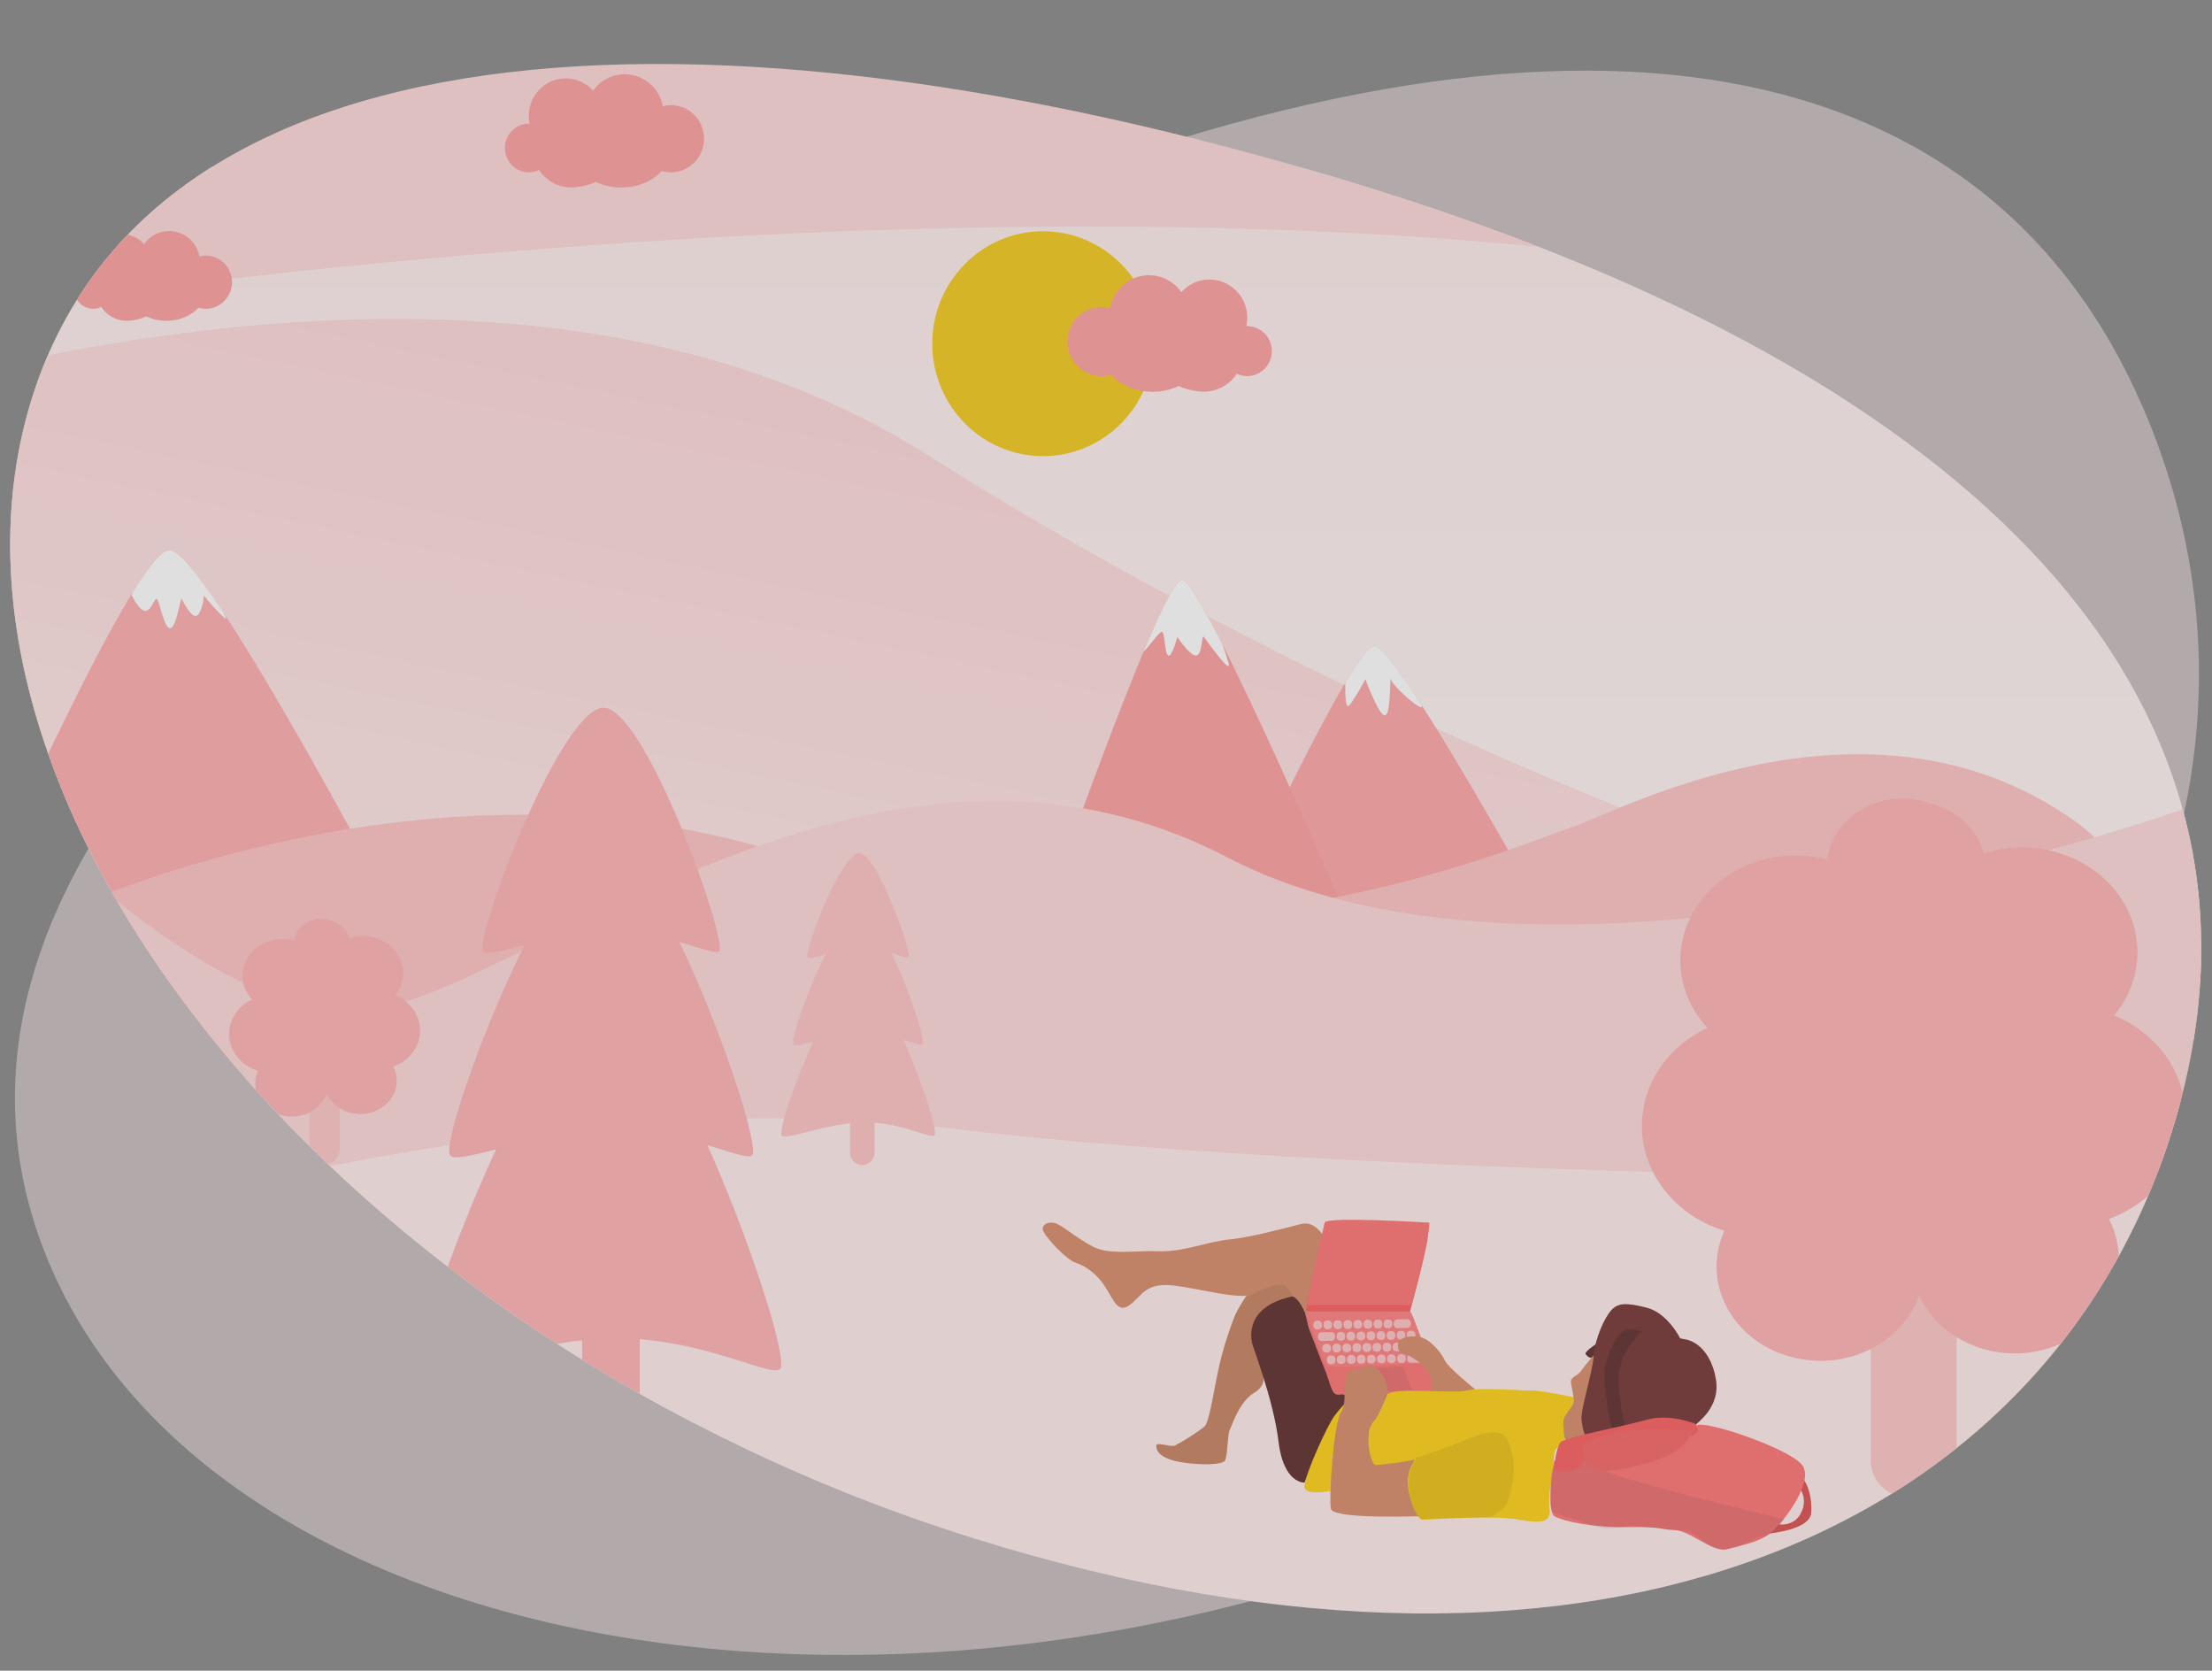 <svg xmlns="http://www.w3.org/2000/svg" xmlns:xlink="http://www.w3.org/1999/xlink" viewBox="0 0 1184 894"><rect x="0" y="0" width="1184" height="894" fill="#808080" stroke="none"/><defs><style>.cls-1{fill:none;}.cls-2{opacity:0.75;}.cls-3{clip-path:url(#clip-path);}.cls-4,.cls-6{fill:#ffeaea;}.cls-4{opacity:0.53;}.cls-19,.cls-21,.cls-22,.cls-26,.cls-4{isolation:isolate;}.cls-5{clip-path:url(#clip-path-2);}.cls-7{fill:url(#linear-gradient);}.cls-8{fill:url(#linear-gradient-2);}.cls-9{fill:#f2c60b;}.cls-10{fill:#ffd5d5;}.cls-11{fill:#ff9898;}.cls-12{fill:#ff9f9f;}.cls-13{fill:#ffa7a7;}.cls-14,.cls-19{fill:#fff;}.cls-15{fill:#ffbfbf;}.cls-16{fill:#ffc3c3;}.cls-17{fill:#ffacac;}.cls-18{fill:#ff6969;}.cls-19,.cls-22{opacity:0.08;}.cls-20{fill:#d4835d;}.cls-21{opacity:0.08;}.cls-23{fill:#521c1c;}.cls-24{fill:#ffce00;}.cls-25{fill:#692424;}.cls-26{opacity:0.08;}.cls-27{fill:#f95151;}.cls-28{fill:#d84242;}.cls-29{fill:#f55a5a;}.cls-30{clip-path:url(#clip-path-3);}.cls-31{clip-path:url(#clip-path-4);}</style><clipPath id="clip-path"><rect class="cls-1" width="1184" height="894"/></clipPath><clipPath id="clip-path-2"><path class="cls-1" d="M1163.93,600.82C1100.07,814.76,861,929.57,520.73,823S-47.69,430.09,16.18,216.14,395.78-5,736.1,101.55,1227.8,386.87,1163.93,600.82Z"/></clipPath><linearGradient id="linear-gradient" x1="-366.2" y1="987.79" x2="-366.2" y2="986.79" gradientTransform="matrix(1215.79, 0, 0, -436.54, 445811.19, 431299.34)" gradientUnits="userSpaceOnUse"><stop offset="0" stop-color="#ffeaea"/><stop offset="1" stop-color="#fff4f4"/></linearGradient><linearGradient id="linear-gradient-2" x1="-366.25" y1="987.97" x2="-366.25" y2="986.97" gradientTransform="matrix(1477.34, 314.2, 88.53, -416.26, 454148.91, 526555.5)" gradientUnits="userSpaceOnUse"><stop offset="0" stop-color="#ffd5d5"/><stop offset="1" stop-color="#ffeaea"/></linearGradient><clipPath id="clip-path-3"><path class="cls-1" d="M622,338.08c1.66.57,1.32,12,3.37,12.72s4.82-10,4.82-10,6.48,10,10,10,2.84-11.73,4.16-10,15.68,21.93,13.15,13.62S642,306.16,634.22,307.59s-19.21,32-22.28,39.6S620.3,337.52,622,338.08Z"/></clipPath><clipPath id="clip-path-4"><path class="cls-1" d="M720.14,363.45s-.77,17.14,2.07,14,8.65-14,8.65-14,7,19.33,10.39,19.33,2.66-22.7,3.18-19.33,18.23,19,16.54,14-10.69-34.46-23.28-34S720.14,363.45,720.14,363.45Z"/></clipPath></defs><title>9 [Converted]</title><g id="Layer_1" data-name="Layer 1" class="cls-2"><g class="cls-3"><g id="_9" data-name=" 9"><path id="Path_19209" data-name="Path 19209" class="cls-4" d="M1151.63,229.18c81.87,207.39-33.18,450.72-362.88,587.39S106,877.88,24.1,670.49,183,253.89,512.66,117.22,1069.75,21.79,1151.63,229.18Z"/><g class="cls-5"><g id="Mask_Group_10" data-name="Mask Group 10"><path id="Path_19623" data-name="Path 19623" class="cls-6" d="M131.94,94h852.8V761H131.94Z"/><path id="Path_19622" data-name="Path 19622" class="cls-7" d="M-15,89H1182.21V525.5H-15Z"/><path id="Path_18625" data-name="Path 18625" class="cls-6" d="M-21.94,548H1167.28V918.28H-21.94Z"/><path id="Path_17867" data-name="Path 17867" class="cls-8" d="M-237.88,272.14s451.18-208,734.62-28.53,616.13,283.46,646.85,269.94,227.7,51-119.25,48.69c-278.12-1.83-884.86,33.34-1156.56-48.84C-227.89,484.45-237.88,272.14-237.88,272.14Z"/><path id="Path_19621" data-name="Path 19621" class="cls-9" d="M558.29,123.74c32.73,0,59.26,26.94,59.26,60.17S591,244.09,558.29,244.09,499,217.15,499,183.91s26.53-60.17,59.26-60.17Z"/><path id="Path_17866" data-name="Path 17866" class="cls-10" d="M-56.41,173.66S727.85,40.29,1133.93,198.89c15.62,6.1,0-198.13,0-198.13H-56.41Z"/><g id="Group_2600" data-name="Group 2600"><path id="Path_18750" data-name="Path 18750" class="cls-11" d="M78.24,169.31a27.46,27.46,0,0,1-10.32,2.36,16.45,16.45,0,0,1-13.71-7.43,10.09,10.09,0,0,1-13.52-4.9,10.39,10.39,0,0,1,4.82-13.74,10.11,10.11,0,0,1,4.36-1h.35a15.87,15.87,0,0,1,12-18.86,15.51,15.51,0,0,1,14.92,4.89,16.34,16.34,0,0,1,23-3.87,16.79,16.79,0,0,1,6.6,10.43,14,14,0,0,1,17,10.28,14.25,14.25,0,0,1-10.13,17.31,13.8,13.8,0,0,1-7.38-.13c-3.83,4.24-10.11,7-17.2,7A25.34,25.34,0,0,1,78.24,169.31Z"/><path id="Path_18749" data-name="Path 18749" class="cls-11" d="M318.86,97.33a34.66,34.66,0,0,1-13,3,20.73,20.73,0,0,1-17.29-9.38,12.72,12.72,0,0,1-17.06-6.19,13.09,13.09,0,0,1,6.1-17.32,12.67,12.67,0,0,1,5.48-1.25h.44a20,20,0,0,1,15.12-23.8,19.54,19.54,0,0,1,18.81,6.17,20.62,20.62,0,0,1,29-4.89,21.12,21.12,0,0,1,8.32,13.16,17.67,17.67,0,0,1,21.5,13,18,18,0,0,1-12.78,21.83,17.42,17.42,0,0,1-9.31-.17c-4.83,5.35-12.75,8.85-21.7,8.85A31.89,31.89,0,0,1,318.86,97.33Z"/><path id="Path_18751" data-name="Path 18751" class="cls-11" d="M630.9,206.54a35.44,35.44,0,0,0,13.35,3.06A21.17,21.17,0,0,0,662,200a13.09,13.09,0,0,0,17.51-6.45,13.45,13.45,0,0,0-6.35-17.77,12.86,12.86,0,0,0-5.54-1.26h-.45a21.2,21.2,0,0,0,.45-4.35,20.37,20.37,0,0,0-20.1-20.61,20,20,0,0,0-15.14,6.82,21.1,21.1,0,0,0-29.71-5.1,21.7,21.7,0,0,0-8.59,13.61,18.18,18.18,0,0,0-22.13,13.34,18.52,18.52,0,0,0,13.14,22.48,18,18,0,0,0,9.59-.17c5,5.51,13.09,9.1,22.26,9.1A32.52,32.52,0,0,0,630.9,206.54Z"/><path id="Path_18752" data-name="Path 18752" class="cls-11" d="M1042,180.19a41.65,41.65,0,0,0,15.56,3.55,24.74,24.74,0,0,0,20.67-11.2,15.22,15.22,0,0,0,20.39-7.41,15.65,15.65,0,0,0-7.29-20.7,15.16,15.16,0,0,0-6.55-1.49h-.52a23.94,23.94,0,0,0-18.09-28.44,23.36,23.36,0,0,0-22.47,7.38A24.65,24.65,0,0,0,1009,116a25.31,25.31,0,0,0-9.94,15.73,21.12,21.12,0,0,0-25.7,15.51,21.48,21.48,0,0,0,15.27,26.09,20.82,20.82,0,0,0,11.13-.19c5.78,6.4,15.25,10.57,25.94,10.57A38.21,38.21,0,0,0,1042,180.19Z"/></g><path id="Path_18742" data-name="Path 18742" class="cls-12" d="M735.77,345.57c15.51.61,142.89,238.48,142.89,238.48l-269,9.57S720.26,345,735.77,345.57Z"/><path id="Path_18742-2" data-name="Path 18742-2" class="cls-11" d="M632.51,310.29c11.52-.39,94.81,195.2,94.81,195.2l-175.94,6.26S621,310.68,632.51,310.29Z"/><g id="Group_2602" data-name="Group 2602"><path id="Path_18742-3" data-name="Path 18742-3" class="cls-13" d="M90.62,294.4c22.36.36,156,260.42,156,260.42L-47.09,565.27S68.26,294,90.62,294.4Z"/><path id="Path_19624" data-name="Path 19624" class="cls-14" d="M91,336.15c-3.33,0-5.7-15.38-7.14-15.66-.71-.15-1.45,1.51-2.41,3.18s-2.26,3.48-4,3.2c-3.35-.53-7-8.51-7-8.51s.31-.71.9-1.9c8.55-13.79,15.36-22.12,19.29-22.06,5,.08,15.56,13.14,28.94,33.37.33.72.61,1.33.86,1.81,2,3.66-2.27-.62-6.16-4.91-2.46-2.7-4.78-5.41-5.34-6.14.46,1.48-1.29,10.55-4,11.05-2.91.53-7-8-7.69-9.1-.34-.56-1.09,3.6-2.19,7.78-1,3.91-2.36,7.83-4,7.89Z"/></g><path id="Path_18755" data-name="Path 18755" class="cls-15" d="M38.66,485.85s205.62-95,397.83-22.83S818.3,449.62,840.38,443s158.31-82.78,269.86-3.9c28.44,20.11,63.84,69.5-33.33,88.87C791.4,584.85,50.54,597.58,40.69,544.71,27.46,473.74,38.66,485.85,38.66,485.85Z"/><path id="Path_18756" data-name="Path 18756" class="cls-10" d="M-3.6,420.3S117.74,556.08,202.73,539.76s271-176.33,454.19-81,521.37-29.15,521.37-29.15l-.68,201.51s-428.52,1.78-670.94-27.5S-28.6,678.08-28.6,678.08Z"/><g id="Group_2614" data-name="Group 2614"><path id="Path_19625" data-name="Path 19625" class="cls-16" d="M1021,654.94h6.58a19.85,19.85,0,0,1,19.7,20V781.21a19.85,19.85,0,0,1-19.7,20H1021a19.85,19.85,0,0,1-19.69-20V674.94A19.85,19.85,0,0,1,1021,654.94Z"/><path id="Path_18768" data-name="Path 18768" class="cls-17" d="M966.67,727.63c-30.37-3.88-51.54-29.36-47.29-56.9A46.7,46.7,0,0,1,923,658.6c-29-9-47.91-35.74-43.5-64.32,3-19.68,16.41-35.73,34.44-44.28-10.88-11.77-16.44-27.51-13.9-43.91,4.74-30.71,36-52.09,69.91-47.76a71.06,71.06,0,0,1,8.18,1.56c1.85-15.5,14.6-28.78,32.35-31.93a44,44,0,0,1,22.42,1.85c14.56,3.47,25.5,14,28.9,26.81a68.14,68.14,0,0,1,8.59-2.11c33.58-5.94,66.07,13.92,72.57,44.37,3.47,16.25-1.17,32.23-11.37,44.51,18.5,7.68,32.78,23.07,36.94,42.57,6,28.34-11.26,55.9-39.73,66.31a47.19,47.19,0,0,1,4.29,11.94c5.83,27.3-13.85,53.74-43.95,59.07-26.38,4.67-52-8.43-61.87-30.1-7.29,20.71-28.66,35-52.76,35A62.13,62.13,0,0,1,966.67,727.63Z"/></g><g id="Group_2615" data-name="Group 2615"><path id="Path_19627" data-name="Path 19627" class="cls-16" d="M173.75,571.73a8.14,8.14,0,0,1,8.08,8.21h0v35a8.08,8.08,0,1,1-16.16,0v-35a8.14,8.14,0,0,1,8.08-8.21Z"/><path id="Path_18768-2" data-name="Path 18768-2" class="cls-17" d="M153.48,597.28c-10.67-1.36-18.12-10.32-16.62-20a16,16,0,0,1,1.27-4.26c-10.21-3.18-16.84-12.56-15.3-22.61a21,21,0,0,1,12.11-15.57,18.47,18.47,0,0,1-4.89-15.44c1.67-10.8,12.67-18.31,24.58-16.79a25.65,25.65,0,0,1,2.88.55c.65-5.45,5.13-10.12,11.37-11.22a15.42,15.42,0,0,1,7.88.65A13.52,13.52,0,0,1,186.92,502a24.18,24.18,0,0,1,3-.74c11.81-2.09,23.23,4.89,25.51,15.6a18.35,18.35,0,0,1-4,15.65,21.29,21.29,0,0,1,13,15c2.12,10-4,19.65-14,23.31A17.12,17.12,0,0,1,212,575c2,9.6-4.87,18.89-15.46,20.77-9.27,1.64-18.28-3-21.75-10.59-2.56,7.29-10.07,12.29-18.55,12.29A21.3,21.3,0,0,1,153.48,597.28Z"/></g><g id="Group_2611" data-name="Group 2611"><path id="Path_19626" data-name="Path 19626" class="cls-16" d="M71.69,701.75a8.14,8.14,0,0,1,8.09,8.2h0v35a8.09,8.09,0,1,1-16.17,0V710a8.14,8.14,0,0,1,8.08-8.2Z"/><path id="Path_18768-3" data-name="Path 18768-3" class="cls-17" d="M51.43,727.3c-10.68-1.37-18.12-10.32-16.63-20A16.61,16.61,0,0,1,36.07,703c-10.21-3.18-16.84-12.57-15.29-22.62a21,21,0,0,1,12.11-15.56A18.47,18.47,0,0,1,28,649.42c1.67-10.8,12.67-18.31,24.58-16.79a23.58,23.58,0,0,1,2.88.55c.64-5.45,5.13-10.12,11.37-11.23a15.42,15.42,0,0,1,7.88.65A13.54,13.54,0,0,1,84.87,632a24.22,24.22,0,0,1,3-.75c11.8-2.08,23.22,4.9,25.51,15.61a18.3,18.3,0,0,1-4,15.64,21.29,21.29,0,0,1,13,15c2.13,10-4,19.65-14,23.31a16.61,16.61,0,0,1,1.51,4.2c2,9.6-4.87,18.9-15.45,20.77-9.27,1.64-18.29-3-21.75-10.58-2.56,7.28-10.08,12.29-18.55,12.29A23,23,0,0,1,51.43,727.3Z"/></g><path id="Path_19628" data-name="Path 19628" class="cls-16" d="M187.94,877.81V856.05c-20.77,2.34-41.68,10-48.92,10-1.47,0-2.38-.31-2.61-1-1.68-5.34,9.84-39.81,24-70.19-8.44,2.15-14.33,3.56-14.92,1.67-1.56-5,10.46-40,24-67.11-7.49,1.9-12.83,3.33-13.34,1.72-2-6.48,25.46-78.17,38.76-77.92S234.16,726,232,731.09c-.59,1.38-5.48-.68-12.8-2.81,13.34,27.71,25.18,64.16,23.46,68.19-.7,1.65-6.17-.52-14.47-3,14,31.19,25.35,67.21,23.5,71.55-.91,2.15-8.63-1.16-20.15-4.47a128.22,128.22,0,0,0-25.08-4.84v22.13a9.25,9.25,0,1,1-18.5,0Z"/><path id="Path_19630" data-name="Path 19630" class="cls-15" d="M455,616.54V601.05c-14.79,1.67-29.67,7.12-34.83,7.12-1.05,0-1.69-.23-1.85-.75-1.2-3.8,7-28.34,17-50-6,1.52-10.19,2.53-10.62,1.18-1.1-3.54,7.45-28.43,17.1-47.77-5.33,1.35-9.14,2.37-9.5,1.23-1.43-4.62,18.12-55.65,27.6-55.47s28,51.81,26.41,55.47c-.42,1-3.9-.48-9.11-2,9.5,19.72,17.92,45.67,16.7,48.54-.5,1.17-4.39-.37-10.31-2.16,9.94,22.2,18.05,47.84,16.74,50.94-.65,1.52-6.15-.83-14.35-3.18a91.15,91.15,0,0,0-17.85-3.46v15.76a6.59,6.59,0,1,1-13.17,0Z"/><path id="Path_19629" data-name="Path 19629" class="cls-17" d="M311.59,753.48V717.19c-34.66,3.9-69.52,16.67-81.61,16.67-2.45,0-4-.52-4.35-1.76C222.84,723.2,242,665.7,265.57,615c-14.07,3.58-23.89,5.94-24.87,2.77-2.6-8.3,17.44-66.62,40-111.93-12.48,3.17-21.4,5.55-22.24,2.88-3.38-10.82,42.46-130.4,64.65-130s65.54,121.4,61.89,130c-1,2.31-9.14-1.13-21.35-4.67,22.26,46.2,42,107,39.14,113.73-1.17,2.74-10.29-.87-24.15-5,23.29,52,42.29,112.1,39.21,119.34-1.52,3.57-14.4-1.94-33.61-7.45a214.47,214.47,0,0,0-41.83-8.09v36.91a15.43,15.43,0,1,1-30.86,0h0Z"/><g id="Group_2621" data-name="Group 2621"><g id="Group_2616" data-name="Group 2616"><path id="Path_18117" data-name="Path 18117" class="cls-18" d="M702.92,701s-4,0-4,2.36,12.23,44.42,15.06,44.24,56.23-3.21,56.23-3.21-14-43.52-16-43.39S702.92,701,702.92,701Z"/><path id="Path_18118" data-name="Path 18118" class="cls-19" d="M702.92,700.21s-4,0-4,1.55,9.33,27.79,11.64,29.2,54.63-1.9,54.63-1.9-10.13-28.89-11-28.85C752.1,700.3,702.92,700.21,702.92,700.21Z"/><g id="Group_2582" data-name="Group 2582"><path id="Path_19666" data-name="Path 19666" class="cls-15" d="M711.06,711.29h-.67a2,2,0,0,1-2-2v-.67a2,2,0,0,1,1.93-2H711a2,2,0,0,1,2,2v.67A2,2,0,0,1,711.06,711.29Z"/><path id="Path_19665" data-name="Path 19665" class="cls-15" d="M715.87,723.68h-.67a2,2,0,0,1-2-2V721a2,2,0,0,1,1.93-2h.67a2,2,0,0,1,2,2v.67A2,2,0,0,1,715.87,723.68Z"/><path id="Path_19664" data-name="Path 19664" class="cls-15" d="M718.28,729.87h-.67a2,2,0,0,1-2-2v-.68a2,2,0,0,1,1.93-2l.67,0a2,2,0,0,1,2,2v.68A2,2,0,0,1,718.28,729.87Z"/><path id="Path_19663" data-name="Path 19663" class="cls-15" d="M755.67,716.75H755a2,2,0,0,1-2-2v-.68a2,2,0,0,1,1.93-2h.67a2,2,0,0,1,2,2v.68A2,2,0,0,1,755.67,716.75Z"/><path id="Path_19662" data-name="Path 19662" class="cls-15" d="M705.68,711.38H705a2,2,0,0,1-2-2v-.67a2,2,0,0,1,1.94-2h.67a2,2,0,0,1,2,2v.67A2,2,0,0,1,705.68,711.38Z"/><path id="Path_19661" data-name="Path 19661" class="cls-15" d="M710.5,723.77h-.67a2,2,0,0,1-2-2v-.67a2,2,0,0,1,1.93-2h.67a2,2,0,0,1,2,2v.67A2,2,0,0,1,710.5,723.77Z"/><path id="Path_19660" data-name="Path 19660" class="cls-15" d="M712.9,730h-.66a2,2,0,0,1-2-2l0-.68a2,2,0,0,1,1.94-2h.67a2,2,0,0,1,2,2v.68A2,2,0,0,1,712.9,730Z"/><path id="Path_19659" data-name="Path 19659" class="cls-15" d="M750.3,716.85h-.67a2,2,0,0,1-2-2v-.68a2,2,0,0,1,1.93-2h.67a2,2,0,0,1,2,2v.67A2,2,0,0,1,750.3,716.85Z"/><path id="Path_19658" data-name="Path 19658" class="cls-15" d="M743.29,710.73h-.67a2,2,0,0,1-2-2v-.67a2,2,0,0,1,1.93-2h.67a2,2,0,0,1,2,2v.68A2,2,0,0,1,743.29,710.73Z"/><path id="Path_19657" data-name="Path 19657" class="cls-15" d="M748.1,723.12h-.67a2,2,0,0,1-2-2v-.67a2,2,0,0,1,1.94-2H748a2,2,0,0,1,2,2l0,.67A2,2,0,0,1,748.1,723.12Z"/><path id="Path_19656" data-name="Path 19656" class="cls-15" d="M750.51,729.31h-.67a2,2,0,0,1-2-2v-.68a2,2,0,0,1,1.93-2h.67a2,2,0,0,1,2,2v.68A2,2,0,0,1,750.51,729.31Z"/><path id="Path_19655" data-name="Path 19655" class="cls-15" d="M744.93,716.94h-.67a2,2,0,0,1-2-2v-.67a2,2,0,0,1,1.93-2h.67a2,2,0,0,1,2,2v.67A2,2,0,0,1,744.93,716.94Z"/><path id="Path_19654" data-name="Path 19654" class="cls-15" d="M737.91,710.82h-.66a2,2,0,0,1-2-2l0-.68a2,2,0,0,1,1.94-2h.67a2,2,0,0,1,2,2v.68A2,2,0,0,1,737.91,710.82Z"/><path id="Path_19653" data-name="Path 19653" class="cls-15" d="M742.73,723.21h-.67a2,2,0,0,1-2-2v-.68a2,2,0,0,1,1.93-2h.67a2,2,0,0,1,2,2v.68A2,2,0,0,1,742.73,723.21Z"/><path id="Path_19652" data-name="Path 19652" class="cls-15" d="M745.13,729.41h-.66a2,2,0,0,1-2-2l0-.67a2,2,0,0,1,1.94-2h.67a2,2,0,0,1,2,2v.67A2,2,0,0,1,745.13,729.41Z"/><path id="Path_19651" data-name="Path 19651" class="cls-15" d="M739.55,717h-.66a2,2,0,0,1-2-2v-.68a2,2,0,0,1,1.94-2l.67,0a2,2,0,0,1,2,2V715A2,2,0,0,1,739.55,717Z"/><path id="Path_19650" data-name="Path 19650" class="cls-15" d="M732.54,710.91l-.66,0a2,2,0,0,1-2-2v-.68a2,2,0,0,1,1.94-2h.66a2,2,0,0,1,2,2v.68A2,2,0,0,1,732.54,710.91Z"/><path id="Path_19649" data-name="Path 19649" class="cls-15" d="M737.36,723.3l-.67,0a2,2,0,0,1-2-2v-.68a2,2,0,0,1,1.93-2h.67a2,2,0,0,1,2,2v.68A2,2,0,0,1,737.36,723.3Z"/><path id="Path_19648" data-name="Path 19648" class="cls-15" d="M739.76,729.5h-.66a2,2,0,0,1-2-2v-.67a2,2,0,0,1,1.94-2h.66a2,2,0,0,1,2,2v.67A2,2,0,0,1,739.76,729.5Z"/><path id="Path_19647" data-name="Path 19647" class="cls-15" d="M734.18,717.12h-.66a2,2,0,0,1-2-2v-.68a2,2,0,0,1,1.94-2h.66a2,2,0,0,1,2,2v.68A2,2,0,0,1,734.18,717.12Z"/><path id="Path_19646" data-name="Path 19646" class="cls-15" d="M727.17,711h-.66a2,2,0,0,1-2-2v-.67a2,2,0,0,1,1.94-2h.66a2,2,0,0,1,2,2V709A2,2,0,0,1,727.17,711Z"/><path id="Path_19645" data-name="Path 19645" class="cls-15" d="M732,723.4h-.66a2,2,0,0,1-2-2l0-.67a2,2,0,0,1,1.94-2h.67a2,2,0,0,1,2,2v.67A2,2,0,0,1,732,723.4Z"/><path id="Path_19644" data-name="Path 19644" class="cls-15" d="M734.39,729.59h-.67a2,2,0,0,1-2-2V727a2,2,0,0,1,1.94-2h.66a2,2,0,0,1,2,2l0,.68A2,2,0,0,1,734.39,729.59Z"/><path id="Path_19643" data-name="Path 19643" class="cls-15" d="M728.81,717.22h-.67a2,2,0,0,1-2-2v-.67a2,2,0,0,1,1.94-2h.66a2,2,0,0,1,2,2l0,.67A2,2,0,0,1,728.81,717.22Z"/><path id="Path_19642" data-name="Path 19642" class="cls-15" d="M721.8,711.1h-.67a2,2,0,0,1-2-2v-.68a2,2,0,0,1,1.94-2l.66,0a2,2,0,0,1,2,2l0,.68A2,2,0,0,1,721.8,711.1Z"/><path id="Path_19641" data-name="Path 19641" class="cls-15" d="M726.61,723.49H726a2,2,0,0,1-2-2v-.68a2,2,0,0,1,1.94-2l.66,0a2,2,0,0,1,2,2v.68A2,2,0,0,1,726.61,723.49Z"/><path id="Path_19640" data-name="Path 19640" class="cls-15" d="M729,729.68l-.67,0a2,2,0,0,1-2-2v-.68a2,2,0,0,1,1.93-2h.67a2,2,0,0,1,2,2v.68A2,2,0,0,1,729,729.68Z"/><path id="Path_19639" data-name="Path 19639" class="cls-15" d="M723.44,717.31h-.67a2,2,0,0,1-2-2v-.67a2,2,0,0,1,1.93-2h.67a2,2,0,0,1,2,2v.67A2,2,0,0,1,723.44,717.31Z"/><path id="Path_19638" data-name="Path 19638" class="cls-15" d="M716.43,711.19h-.67a2,2,0,0,1-2-2v-.68a2,2,0,0,1,1.93-2h.67a2,2,0,0,1,2,2v.68A2,2,0,0,1,716.43,711.19Z"/><path id="Path_19637" data-name="Path 19637" class="cls-15" d="M721.24,723.58h-.66a2,2,0,0,1-2-2V721a2,2,0,0,1,1.94-2h.66a2,2,0,0,1,2,2v.68A2,2,0,0,1,721.24,723.58Z"/><path id="Path_19636" data-name="Path 19636" class="cls-15" d="M723.65,729.78H723a2,2,0,0,1-2-2v-.67a2,2,0,0,1,1.93-2h.67a2,2,0,0,1,2,2v.67A2,2,0,0,1,723.65,729.78Z"/><path id="Path_19635" data-name="Path 19635" class="cls-15" d="M718.07,717.4h-.67a2,2,0,0,1-2-2v-.68a2,2,0,0,1,1.93-2H718a2,2,0,0,1,2,2v.68A2,2,0,0,1,718.07,717.4Z"/><path id="Path_19634" data-name="Path 19634" class="cls-15" d="M753.26,710.56l-5.27.09a2,2,0,0,1-2-2V708a2,2,0,0,1,1.93-2l5.27-.09a2,2,0,0,1,2,2v.67A2,2,0,0,1,753.26,710.56Z"/><path id="Path_19633" data-name="Path 19633" class="cls-15" d="M758.08,723l-5.27.09a2,2,0,0,1-2-2v-.67a2,2,0,0,1,1.94-2l5.27-.09a2,2,0,0,1,2,2v.67A2,2,0,0,1,758.08,723Z"/><path id="Path_19632" data-name="Path 19632" class="cls-15" d="M760.48,729.14l-5.27.09a2,2,0,0,1-2-2v-.68a2,2,0,0,1,1.93-2l5.27-.09a2,2,0,0,1,2,2v.68A2,2,0,0,1,760.48,729.14Z"/><path id="Path_19631" data-name="Path 19631" class="cls-15" d="M712.7,717.49l-5.27.1a2,2,0,0,1-2-2v-.68a2,2,0,0,1,1.94-2l5.27-.09a2,2,0,0,1,2,2v.68A2,2,0,0,1,712.7,717.49Z"/></g><path id="Path_18121" data-name="Path 18121" class="cls-20" d="M666.92,693.72s-5.12,7.61-6.42,11.6A191.78,191.78,0,0,0,653,729.11c-3.42,15-5.65,32.22-8.44,34.4a120.58,120.58,0,0,1-15.62,10c-2.17,1-10-2.11-10,0s.64,5.32,8.32,7.77,27.17,3.51,28.55,0,1.18-13.72,2.51-16.4,5.1-14.82,13-19.58,4.42-11.94,4.42-11.94S699,694,691,688.42,666.92,693.72,666.92,693.72Z"/><path id="Path_18122" data-name="Path 18122" class="cls-21" d="M666.92,693.72s-5.12,7.61-6.42,11.6A191.78,191.78,0,0,0,653,729.11c-3.42,15-5.65,32.22-8.44,34.4a120.58,120.58,0,0,1-15.62,10c-2.17,1-10-2.11-10,0s.64,5.32,8.32,7.77,27.17,3.51,28.55,0,1.18-13.72,2.51-16.4,5.1-14.82,13-19.58,4.42-11.94,4.42-11.94S699,694,691,688.42,666.92,693.72,666.92,693.72Z"/><path id="Path_18120" data-name="Path 18120" class="cls-20" d="M708.5,661.62s-4.52-8.5-11.92-6.68-26.22,7.08-38.33,8.26-24.62,6.78-37.9,6.34-26.5,2.1-35.18-2.37-15-10.29-19.27-12.23-9.37.36-7.32,4.18,11.77,14.67,17.29,16.61,11.29,5.8,16,13.34,6.68,13.83,13,9.11,8.18-11.89,22.7-10.35,37.31,8.41,43.92,4.31,14.08-5.21,16.15-4.31,7.16,10.35,7.16,10.35l4.4,5.63Z"/><path id="Path_18119" data-name="Path 18119" class="cls-22" d="M726.11,733.06c-.09,1.23,4.35,11.14,5.38,11.82s24.32-.91,24.32-.91-4.69-12.82-5.09-12.8-6,.45-12.08.71S726.16,732.42,726.11,733.06Z"/><path id="Path_18114" data-name="Path 18114" class="cls-23" d="M698.26,793.34s-11.18.77-13.9-21.84-13.75-50.4-14.21-53-3.93-19.12,21.32-24.74c1.37-.31,4.32,2.46,6.79,8.16,1.16,2.68,1.58,6.89,3,10.59,2.63,6.85,5.53,14.76,8.32,21.44,1.3,3.1,2.69,9.41,4.53,11.46s4.62-.28,5.73,1.41c1.3,2,0,4.91,0,4.91L707.3,771.5Z"/><path id="Path_18113" data-name="Path 18113" class="cls-24" d="M712.07,797.81s-12.36,2.48-13.71-1.6,12-33.3,15.91-38.52a85.34,85.34,0,0,1,8.34-9.47Z"/><path id="Path_18112" data-name="Path 18112" class="cls-20" d="M760.7,811.29s-47,1.84-48.29-3.88,1.49-46.28,5.45-51.84-.46-21.45,5.67-22.16,9-6.2,14.56,0,5.29,12.41,4.07,14.53S737,760.49,734,763.15s.18,19.62,2.51,19.71,21-2.89,21-2.89-3.22,8.53-2.42,16.36S760.7,811.29,760.7,811.29Z"/><path id="Path_18111" data-name="Path 18111" class="cls-20" d="M789.4,743.3s-14.55-11.75-16.14-15.5-8-11.6-13.64-12.45-10.71.49-11.27,3.78,1.1,4.42,3.12,5,9.78,5.34,10.54,7.13,5,4.64,4.1,9.45,1.42,5.9,1.42,5.9,8.85.83,14.32,0S789.4,743.3,789.4,743.3Z"/><path id="Path_18109" data-name="Path 18109" class="cls-24" d="M842.62,747.76s-17.82-3.82-22.72-3.69-28.4-1.78-34.87,0-40.13-1.83-42.33,2.12-2.11,7.52-7.59,14.66-1.23,23.14,1.31,23.09,18.93-1.94,20.86-3.14-5.3,4.91-3.49,15.7,5.42,16.27,7.46,16.65,37.11-2.65,51.44,0,17.36.52,16.69-5.81a48.51,48.51,0,0,1,1.29-15.65c.09-.35,1.25-14.64,1.48-15.05,1.79-3.14,7.15-8.12,7.15-8.12Z"/><path id="Path_18108" data-name="Path 18108" class="cls-23" d="M854.74,718.9s-7,4.58-6,5.72,2.36,3.57,6,0S854.74,718.9,854.74,718.9Z"/><path id="Path_18107" data-name="Path 18107" class="cls-20" d="M853.5,724.71a102.93,102.93,0,0,0-7.18,8.81c-1.7,2.72-5.6,3.17-5.45,5.92s2.2,9.06,1.19,11.71-5.28,6.47-5.21,9.55.12,10.51,1.85,10.11,9.19,1.12,10.21-2.87S853.5,724.71,853.5,724.71Z"/><path id="Path_18106" data-name="Path 18106" class="cls-25" d="M899.5,716.48s-6.63-13.75-18-16.71-15.56-2.44-19,1.28-8.72,14.82-9.45,24.45-7.24,29-6.5,34.57,1.75,8.95,3.54,8.63,13-2.45,14.06-4.25c.62-1.07-6.37-31.67,3.67-45.25C874.5,710.25,899.5,716.48,899.5,716.48Z"/><path id="Path_18105" data-name="Path 18105" class="cls-23" d="M879.13,712.48s-7.45-2.57-10.48,0-11,13.35-9.75,27.22,3.2,24.41,4.57,25,6.19.29,8.13-1.9c1-1.15-6-15.86-4.25-28.91C868.86,722.42,879.13,712.48,879.13,712.48Z"/><path id="Path_18104" data-name="Path 18104" class="cls-25" d="M907.72,762.44c.11-.9,13.46-9.1,10.7-24.62s-11.62-20.57-16.9-21.23-21.66-6.87-24.53-2.66-12.48,13-10.51,29.49,3.4,20.51,4.54,20.43,9.19-5.31,18.08-4.16S907.61,763.33,907.72,762.44Z"/><path id="Path_18110" data-name="Path 18110" class="cls-26" d="M758,780s10.36-3,20.65-7.2c11.73-4.74,23.95-10.22,28-2.6,7.52,14.08,1.1,30.92,0,34s-7.17,7.16-9.42,7.66S769,812,761.9,813c-4.43.64-8.1-11.42-7.8-21.49C754.28,785.73,758,780,758,780Z"/><path id="Path_18116" data-name="Path 18116" class="cls-27" d="M754.74,701.75s11.57-42.11,9.28-42.15-55-3.2-55.72,0-10.53,42.23-9,42.15S754.74,701.75,754.74,701.75Z"/><path id="Path_18115" data-name="Path 18115" class="cls-18" d="M755.5,698.3s11.57-44,9.28-44.09-55-3.35-55.72,0-10.53,44.18-9,44.09S755.5,698.3,755.5,698.3Z"/></g><g id="Group_2617" data-name="Group 2617"><path id="Path_18126" data-name="Path 18126" class="cls-28" d="M962.13,794.81A12.62,12.62,0,0,1,964,809.58c-4.44,8.77-14.42,5.66-14.42,5.66L944,820.9s24.7-1.56,25.45-11.32-3-18.3-5.51-18.73S962.13,794.81,962.13,794.81Z"/><path id="Path_18123" data-name="Path 18123" class="cls-18" d="M947,820.92c6.26-4.44,25.17-28.47,17.29-37.4s-52.17-23.85-56.17-20.79-1.82,6-8.3,7.61-2.78,5.67-12.74,8.48-32.87,7.86-34.38,2.36-.72-9.83-4.16-7.49-7.22,10.76-9.13,9.83-6.77-.78-7.2-2.34-5.05,27.6,0,30.3,20.53,6,39.74,5.7,16.08,1.33,24.45,1.57S916.69,831,924.21,829,940.75,825.37,947,820.92Z"/><path id="Path_18127" data-name="Path 18127" class="cls-26" d="M953.84,812.67s-96.33-22.8-98.94-27.78c-1.15-2.2-1.15-8.17-2.31-11.2-1.27-3.33-4.11-3.26-10.65,0-11.72,5.85-12.48,15.75-12,25.44s-2.58,9.62,12,13.54c13.13,3.52,12.56,7.26,30.18,3.81,1.71-.34,23.62,2.67,28.35,2.37,6.77-.44,13,9.73,21.78,10.28s14.73-6.31,20.84-7c7.56-.86,12-9.47,12-9.47Z"/><path id="Path_18124" data-name="Path 18124" class="cls-27" d="M908.85,765.32,907.78,762s-14-5.76-25.9-2.39-44.08,9.6-46.42,12-4.09,13.61-2.72,15,12.6,1.75,15-4.79,3.07-14.14,42.42-14.86c4-.08,10.83,1.83,15.24,1.36C907.46,768.05,908.85,765.32,908.85,765.32Z"/><path id="Path_18125" data-name="Path 18125" class="cls-29" d="M904.7,765.66s8.19-4,2.65-1.26c-2.09,1-4,9.42-13.13,13.83C879.6,785.31,855.45,789,852,786.1c-5.6-4.65-4.8-13-4.8-13s8.7-5.62,23.09-7.49S904.7,765.66,904.7,765.66Z"/></g></g><g class="cls-30"><g id="Mask_Group_12" data-name="Mask Group 12"><path id="Path_19215" data-name="Path 19215" class="cls-14" d="M632.51,310.29c11.52-.39,94.81,195.2,94.81,195.2l-175.94,6.26S621,310.68,632.51,310.29Z"/></g></g><g class="cls-31"><g id="Mask_Group_13" data-name="Mask Group 13"><path id="Path_19217" data-name="Path 19217" class="cls-14" d="M735.77,345.57c15.51.61,142.89,238.48,142.89,238.48l-269,9.57S720.26,345,735.77,345.57Z"/></g></g></g></g></g></g></g></svg>